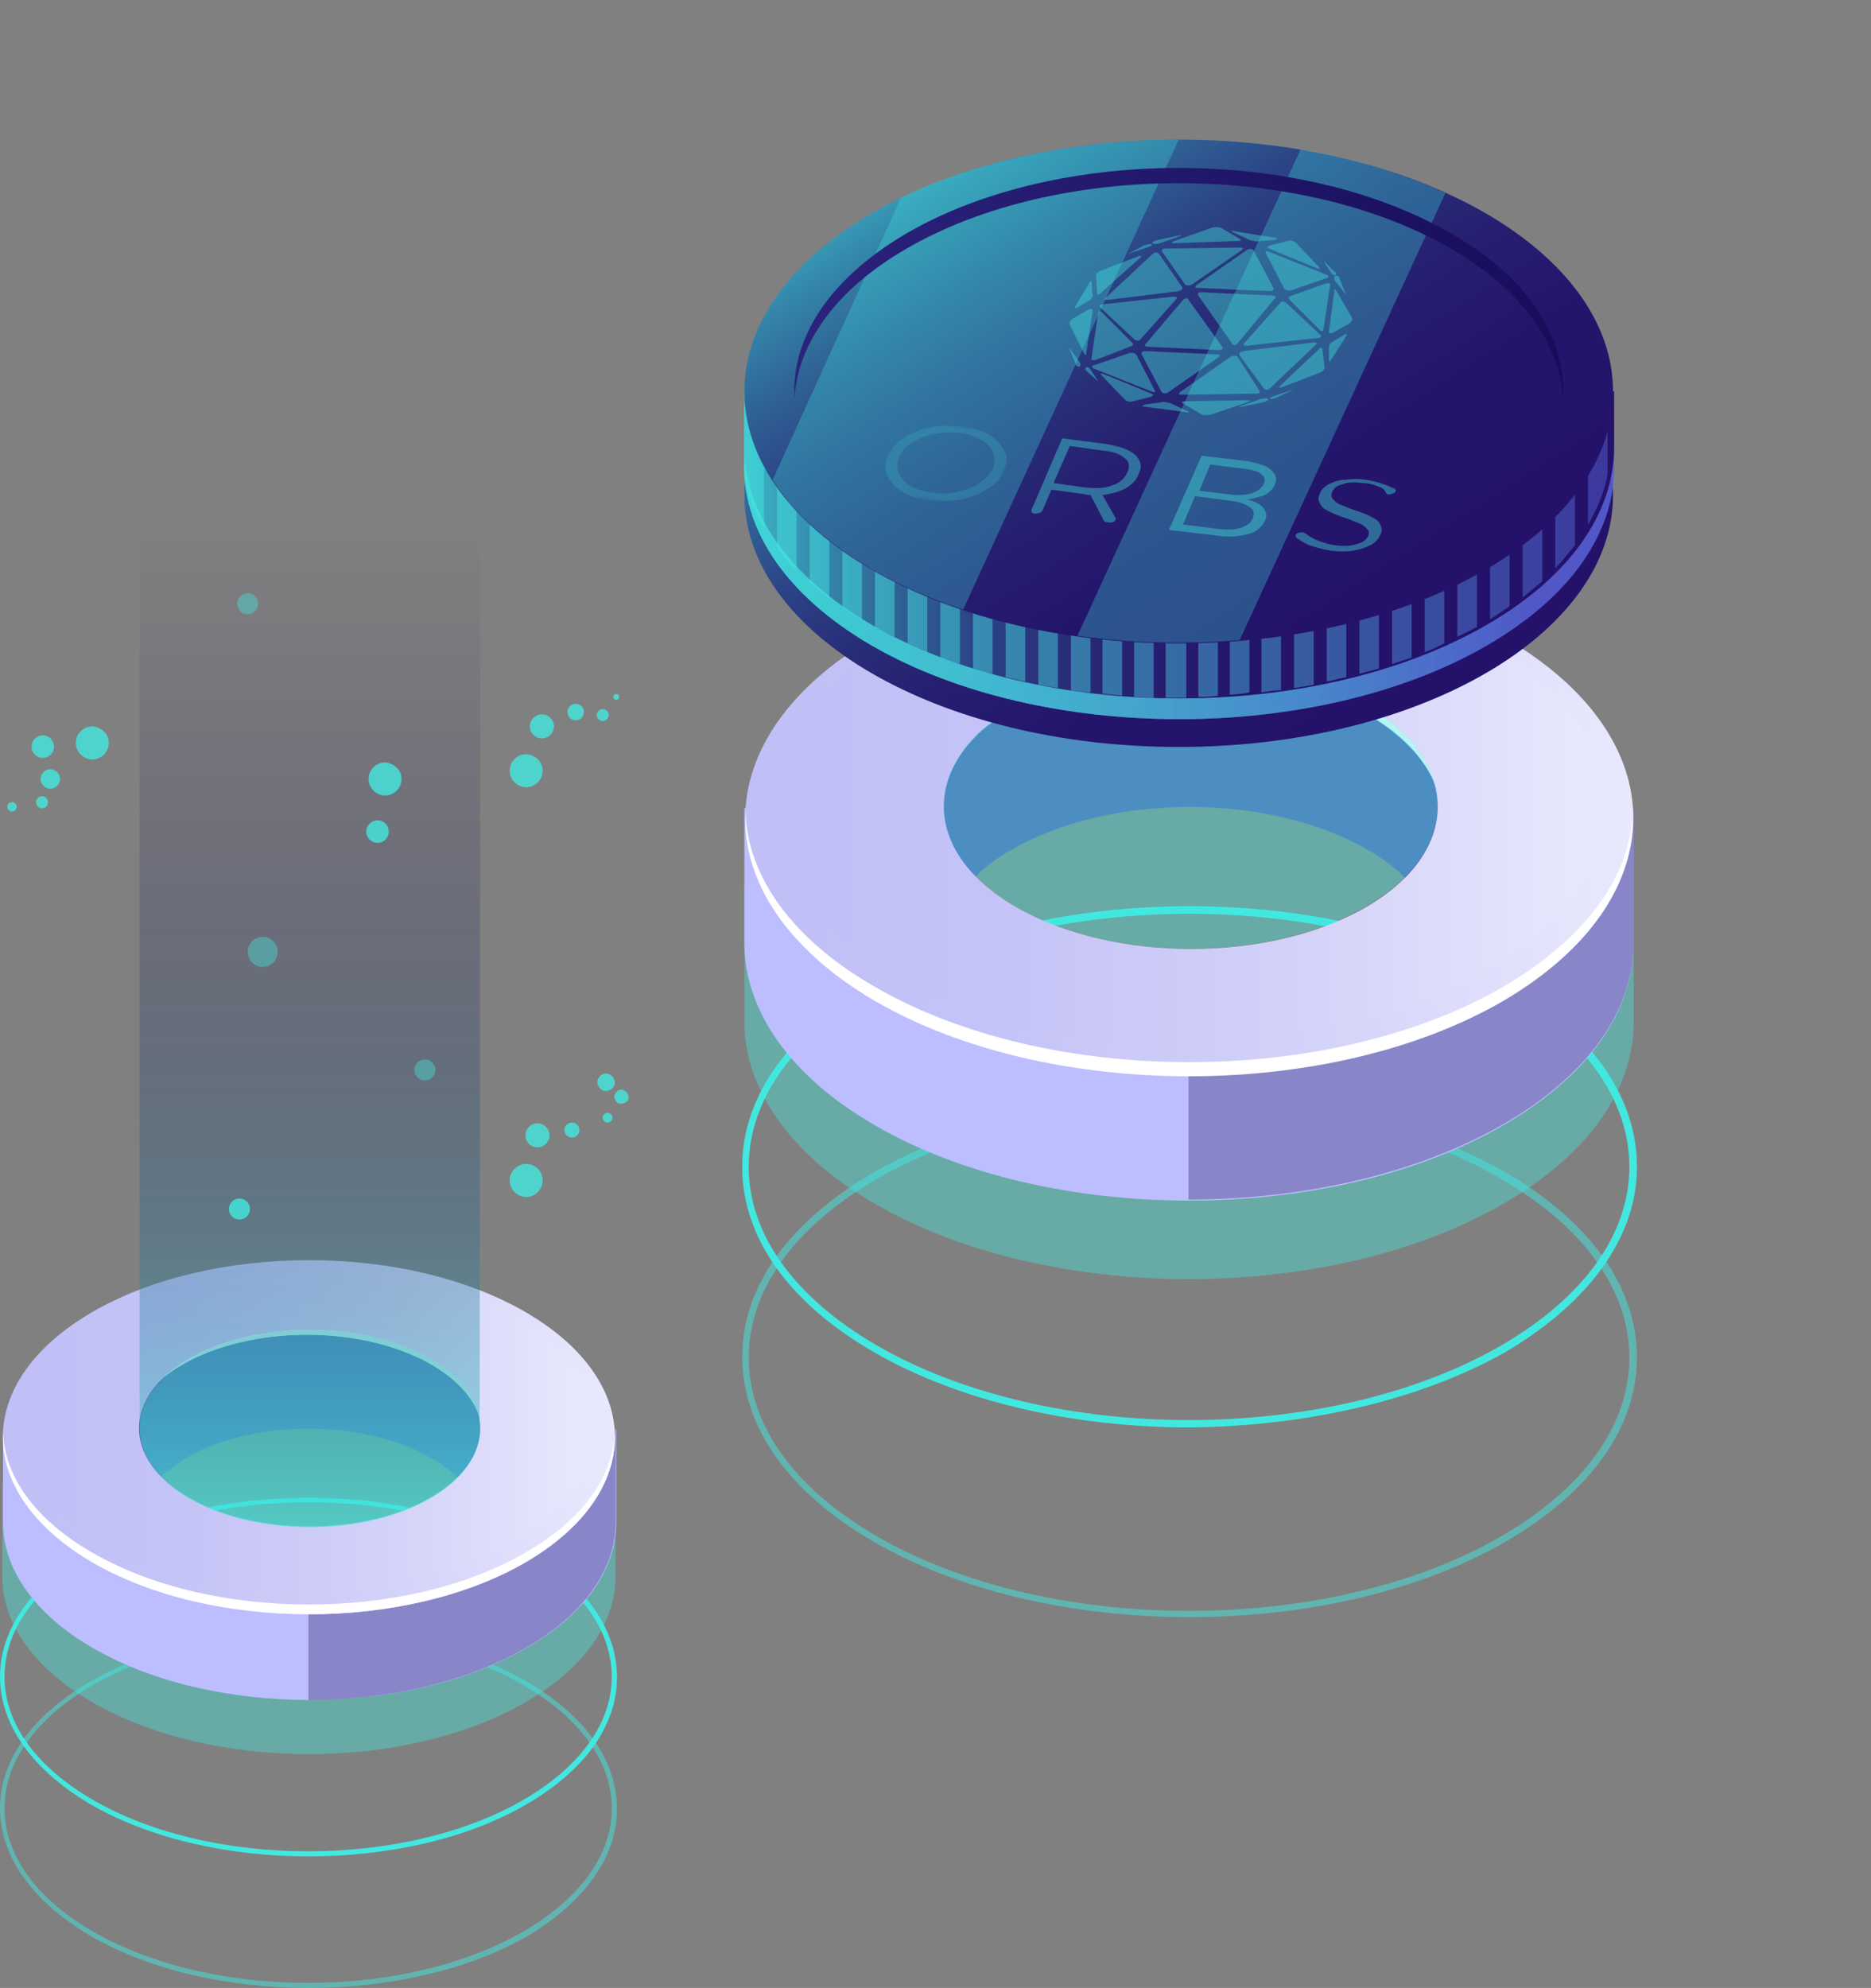 <svg width="545" height="579" viewBox="0 0 545 579" fill="none" xmlns="http://www.w3.org/2000/svg">
<rect x="0" y="0" width="545" height="579" fill="#808080" stroke="none"/>
<g clip-path="url(#clip0)">
<path opacity="0.5" d="M89.86 579C66.903 579 43.946 573.964 26.455 563.89C9.401 553.817 0 540.678 0 526.663C0 512.649 9.401 499.51 26.455 489.656C61.437 469.509 118.283 469.509 153.265 489.656C170.319 499.51 179.72 512.649 179.72 526.882C179.72 540.897 170.319 554.036 153.265 564.109C135.993 573.964 112.817 579 89.86 579ZM89.86 475.86C67.122 475.86 44.383 480.896 27.111 490.75C10.495 500.386 1.312 513.087 1.312 526.663C1.312 540.24 10.495 552.941 27.111 562.577C61.656 582.504 117.846 582.504 152.391 562.577C169.007 552.941 178.19 540.24 178.19 526.663C178.19 513.087 169.007 500.386 152.391 490.75C135.337 480.896 112.599 475.86 89.86 475.86Z" fill="#42E8E0"/>
<path d="M89.86 540.678C66.903 540.678 43.946 535.642 26.455 525.569C9.401 515.495 0 502.356 0 488.342C0 474.327 9.401 461.188 26.455 451.334C61.437 431.187 118.283 431.187 153.265 451.334C170.319 461.188 179.72 474.327 179.72 488.561C179.72 502.575 170.319 515.714 153.265 525.569C135.993 535.642 112.817 540.678 89.86 540.678ZM89.86 437.538C67.122 437.538 44.383 442.574 27.111 452.429C10.495 462.064 1.312 474.765 1.312 488.342C1.312 501.919 10.495 514.619 27.111 524.255C61.656 544.182 117.846 544.182 152.391 524.255C169.007 514.619 178.19 501.919 178.19 488.342C178.19 474.765 169.007 462.064 152.391 452.429C135.337 442.574 112.599 437.538 89.86 437.538Z" fill="#42E8E0"/>
<path opacity="0.4" d="M165.946 432.063C162.447 428.779 158.075 425.494 153.046 422.647C145.175 418.048 136.211 414.545 126.591 412.136C144.956 423.742 144.3 441.918 124.842 453.086C104.727 464.692 72.368 464.692 52.254 453.086C33.451 442.137 32.358 425.056 48.756 413.231C40.885 415.64 33.451 418.705 26.673 422.647C21.645 425.494 17.272 428.779 13.774 432.063H0.655V459.217C0.655 472.356 9.401 485.714 26.892 495.787C61.655 515.933 118.283 515.933 153.046 495.787C170.537 485.714 179.283 472.575 179.283 459.217V432.063H165.946Z" fill="#42E8E0"/>
<path d="M54.221 424.618C73.899 413.231 105.82 413.231 125.497 424.618C128.777 426.37 131.4 428.56 133.587 430.749C144.737 419.581 142.114 405.128 125.497 395.493C105.82 384.106 73.899 384.106 54.221 395.493C37.823 405.128 34.981 419.581 46.132 430.749C48.537 428.56 51.16 426.589 54.221 424.618Z" fill="#5351AF"/>
<path d="M165.947 416.297C162.448 413.012 158.076 409.727 153.047 406.88C145.176 402.282 136.212 398.778 126.592 396.369C144.957 407.975 144.302 426.151 124.843 437.319C104.728 448.925 72.37 448.925 52.255 437.319C33.452 426.37 32.359 409.289 48.757 397.464C40.886 399.873 33.452 402.939 26.674 406.88C21.864 409.727 17.491 413.012 13.993 416.297H0.875V443.45C0.875 456.589 9.621 469.947 27.112 480.02C61.875 500.167 118.502 500.167 153.266 480.02C170.757 469.947 179.502 456.808 179.502 443.45V416.297H165.947Z" fill="#BCBEFF"/>
<path opacity="0.3" d="M153.046 406.88C145.175 402.282 136.211 398.778 126.591 396.369C144.956 407.975 144.3 426.151 124.841 437.319C115.221 443.012 102.54 445.859 89.859 446.078V495.13C112.598 495.13 135.555 490.093 153.046 480.02C170.537 469.947 179.282 456.808 179.282 443.45V416.297H166.164C162.447 413.012 158.074 409.727 153.046 406.88Z" fill="#0F054C"/>
<path opacity="0.5" d="M153.046 406.88C145.175 402.282 136.211 398.778 126.591 396.369C144.956 407.975 144.3 426.151 124.841 437.319C115.221 443.012 102.54 445.859 89.859 446.078V495.13C112.598 495.13 135.555 490.093 153.046 480.02C170.537 469.947 179.282 456.808 179.282 443.45V416.297H166.164C162.447 413.012 158.074 409.727 153.046 406.88Z" fill="#8886CA"/>
<path d="M153.047 382.135C118.284 361.989 61.656 361.989 26.893 382.135C-7.871 402.282 -7.871 434.91 26.893 455.056C61.656 475.203 118.284 475.203 153.047 455.056C187.81 434.91 187.81 402.282 153.047 382.135ZM125.717 439.509C105.603 451.115 73.244 451.115 53.13 439.509C33.015 427.903 33.015 409.07 53.13 397.464C73.244 385.858 105.603 385.858 125.717 397.464C145.613 409.07 145.613 427.903 125.717 439.509Z" fill="url(#paint0_linear)"/>
<path d="M153.047 452.21C118.284 472.356 61.657 472.356 26.893 452.21C10.058 442.574 1.312 429.874 0.875 417.173C0.219 430.749 8.965 444.545 26.893 455.056C61.657 475.203 118.284 475.203 153.047 455.056C170.976 444.545 179.721 430.749 179.065 417.173C178.628 429.874 169.882 442.574 153.047 452.21Z" fill="white"/>
<path d="M125.717 394.836C105.602 383.23 73.244 383.23 53.129 394.836C42.416 400.968 37.387 409.07 38.043 417.172C38.699 409.946 43.509 402.939 53.129 397.464C73.244 385.858 105.602 385.858 125.717 397.464C135.118 402.939 140.147 409.946 140.803 417.172C141.24 409.07 136.212 400.968 125.717 394.836Z" fill="white"/>
<path d="M148.891 381.916C116.533 363.084 63.841 363.084 31.483 381.916C-0.876 400.749 -0.876 431.187 31.483 449.801C63.841 468.633 116.533 468.633 148.891 449.801C181.468 431.187 181.468 400.749 148.891 381.916ZM125.278 436.224C105.82 447.392 74.554 447.392 55.096 436.224C35.637 425.056 35.637 406.88 55.096 395.712C74.554 384.544 105.82 384.544 125.278 395.712C144.737 406.88 144.737 425.056 125.278 436.224Z" fill="url(#paint1_linear)"/>
<path opacity="0.4" d="M90.297 444.764C117.707 444.764 139.928 431.921 139.928 416.078C139.928 400.235 117.707 387.391 90.297 387.391C62.886 387.391 40.666 400.235 40.666 416.078C40.666 431.921 62.886 444.764 90.297 444.764Z" fill="#42E8E0"/>
<path opacity="0.5" d="M139.709 415.421L139.928 156.365H40.666V415.859C40.666 423.304 45.476 430.749 55.096 436.443C74.555 447.611 105.82 447.611 125.279 436.443C135.336 430.53 140.146 422.866 139.709 415.421Z" fill="url(#paint2_linear)"/>
<path opacity="0.4" d="M123.749 314.689C125.44 314.689 126.81 313.317 126.81 311.623C126.81 309.93 125.44 308.558 123.749 308.558C122.059 308.558 120.688 309.93 120.688 311.623C120.688 313.317 122.059 314.689 123.749 314.689Z" fill="#42E8E0"/>
<path opacity="0.4" d="M72.15 178.92C73.84 178.92 75.211 177.548 75.211 175.855C75.211 174.162 73.84 172.789 72.15 172.789C70.459 172.789 69.089 174.162 69.089 175.855C69.089 177.548 70.459 178.92 72.15 178.92Z" fill="#42E8E0"/>
<path opacity="0.4" d="M80.896 277.243C80.896 279.652 78.928 281.623 76.523 281.623C74.118 281.623 72.15 279.652 72.15 277.243C72.15 274.834 74.118 272.864 76.523 272.864C78.928 272.864 80.896 274.834 80.896 277.243Z" fill="#42E8E0"/>
<path opacity="0.8" d="M69.746 355.201C71.436 355.201 72.806 353.828 72.806 352.135C72.806 350.442 71.436 349.069 69.746 349.069C68.055 349.069 66.685 350.442 66.685 352.135C66.685 353.828 68.055 355.201 69.746 355.201Z" fill="#42E8E0"/>
<path opacity="0.8" d="M116.971 226.877C116.971 229.505 114.784 231.695 112.161 231.695C109.537 231.695 107.351 229.505 107.351 226.877C107.351 224.25 109.537 222.06 112.161 222.06C114.784 222.279 116.971 224.25 116.971 226.877Z" fill="#42E8E0"/>
<path opacity="0.8" d="M109.975 245.491C111.786 245.491 113.254 244.02 113.254 242.206C113.254 240.392 111.786 238.921 109.975 238.921C108.164 238.921 106.695 240.392 106.695 242.206C106.695 244.02 108.164 245.491 109.975 245.491Z" fill="#42E8E0"/>
<path opacity="0.8" d="M158.076 343.814C158.076 346.441 155.89 348.631 153.266 348.631C150.642 348.631 148.456 346.441 148.456 343.814C148.456 341.186 150.642 338.996 153.266 338.996C155.89 338.996 158.076 341.186 158.076 343.814Z" fill="#42E8E0"/>
<path opacity="0.8" d="M156.545 334.179C158.477 334.179 160.043 332.61 160.043 330.675C160.043 328.74 158.477 327.171 156.545 327.171C154.613 327.171 153.047 328.74 153.047 330.675C153.047 332.61 154.613 334.179 156.545 334.179Z" fill="#42E8E0"/>
<path opacity="0.8" d="M166.602 331.332C167.81 331.332 168.789 330.351 168.789 329.142C168.789 327.933 167.81 326.952 166.602 326.952C165.395 326.952 164.416 327.933 164.416 329.142C164.416 330.351 165.395 331.332 166.602 331.332Z" fill="#42E8E0"/>
<path opacity="0.8" d="M177.753 324.324C178.409 324.762 178.627 325.638 178.19 326.295C177.753 326.952 176.878 327.171 176.222 326.733C175.566 326.295 175.348 325.419 175.785 324.762C176.222 324.105 177.097 323.886 177.753 324.324Z" fill="#42E8E0"/>
<path opacity="0.8" d="M182.125 317.755C182.999 318.412 183.437 319.726 182.781 320.602C182.125 321.478 180.813 321.697 179.939 321.259C179.064 320.602 178.627 319.288 179.283 318.412C179.939 317.317 181.032 317.098 182.125 317.755Z" fill="#42E8E0"/>
<path opacity="0.8" d="M177.971 313.156C179.064 314.032 179.502 315.565 178.627 316.66C177.753 317.755 176.222 318.193 175.129 317.317C174.036 316.441 173.599 314.908 174.473 313.813C175.348 312.499 176.878 312.28 177.971 313.156Z" fill="#42E8E0"/>
<path opacity="0.8" d="M31.702 216.366C31.702 218.994 29.516 221.184 26.892 221.184C24.268 221.184 22.082 218.994 22.082 216.366C22.082 213.739 24.268 211.549 26.892 211.549C29.516 211.768 31.702 213.739 31.702 216.366Z" fill="#42E8E0"/>
<path opacity="0.8" d="M12.462 220.746C14.273 220.746 15.742 219.275 15.742 217.461C15.742 215.647 14.273 214.177 12.462 214.177C10.651 214.177 9.183 215.647 9.183 217.461C9.183 219.275 10.651 220.746 12.462 220.746Z" fill="#42E8E0"/>
<path opacity="0.8" d="M17.491 226.878C17.491 228.41 16.179 229.724 14.649 229.724C13.118 229.724 11.807 228.41 11.807 226.878C11.807 225.345 13.118 224.031 14.649 224.031C16.179 224.031 17.491 225.345 17.491 226.878Z" fill="#42E8E0"/>
<path opacity="0.8" d="M12.243 235.418C13.209 235.418 13.992 234.633 13.992 233.666C13.992 232.698 13.209 231.914 12.243 231.914C11.277 231.914 10.494 232.698 10.494 233.666C10.494 234.633 11.277 235.418 12.243 235.418Z" fill="#42E8E0"/>
<path opacity="0.8" d="M3.935 233.666C4.591 233.885 5.028 234.761 4.809 235.418C4.591 236.075 3.716 236.513 3.06 236.294C2.404 236.075 1.967 235.199 2.186 234.542C2.404 233.885 3.06 233.447 3.935 233.666Z" fill="#42E8E0"/>
<path opacity="0.8" d="M158.076 224.469C158.076 227.097 155.89 229.286 153.266 229.286C150.642 229.286 148.456 227.097 148.456 224.469C148.456 221.841 150.642 219.651 153.266 219.651C155.89 219.87 158.076 221.841 158.076 224.469Z" fill="#42E8E0"/>
<path opacity="0.8" d="M157.857 215.052C159.789 215.052 161.355 213.484 161.355 211.549C161.355 209.614 159.789 208.045 157.857 208.045C155.925 208.045 154.358 209.614 154.358 211.549C154.358 213.484 155.925 215.052 157.857 215.052Z" fill="#42E8E0"/>
<path opacity="0.8" d="M167.695 209.797C169.023 209.797 170.1 208.718 170.1 207.388C170.1 206.058 169.023 204.979 167.695 204.979C166.367 204.979 165.29 206.058 165.29 207.388C165.29 208.718 166.367 209.797 167.695 209.797Z" fill="#42E8E0"/>
<path opacity="0.8" d="M177.316 208.264C177.316 209.14 176.441 210.016 175.566 210.016C174.692 210.016 173.817 209.14 173.817 208.264C173.817 207.388 174.692 206.512 175.566 206.512C176.441 206.512 177.316 207.169 177.316 208.264Z" fill="#42E8E0"/>
<path opacity="0.8" d="M180.377 203.008C180.377 203.446 179.94 203.884 179.502 203.884C179.065 203.884 178.628 203.446 178.628 203.008C178.628 202.571 179.065 202.133 179.502 202.133C179.94 202.133 180.377 202.352 180.377 203.008Z" fill="#42E8E0"/>
</g>
<path opacity="0.5" d="M346.512 471C313.22 471 279.927 463.695 254.561 449.086C229.829 434.794 216.195 415.738 216.195 395.094C216.195 374.767 229.829 355.711 254.561 341.419C305.293 312.2 387.732 312.2 438.464 341.419C463.195 355.711 476.829 374.767 476.829 395.411C476.829 415.738 463.195 434.794 438.464 449.086C413.098 463.695 379.805 471 346.512 471ZM346.512 321.728C313.537 321.728 280.561 329.033 255.512 343.325C231.415 357.299 218.098 375.72 218.098 395.411C218.098 415.102 231.415 433.523 255.512 447.498C305.61 476.399 387.098 476.399 437.195 447.498C461.293 433.523 474.61 415.102 474.61 395.411C474.61 375.72 461.293 357.299 437.195 343.325C412.147 328.715 379.171 321.728 346.512 321.728Z" fill="#42E8E0"/>
<path d="M346.512 415.738C313.22 415.738 279.927 408.433 254.561 393.823C229.829 379.531 216.195 360.475 216.195 339.831C216.195 319.187 229.829 300.449 254.561 285.839C305.293 256.62 387.732 256.62 438.464 285.839C463.195 300.131 476.829 319.187 476.829 339.831C476.829 360.158 463.195 379.214 438.464 393.823C413.098 408.115 379.805 415.42 346.512 415.738ZM346.512 266.148C313.537 266.148 280.561 273.453 255.512 287.745C231.415 301.719 218.098 320.14 218.098 339.831C218.098 359.522 231.415 377.943 255.512 391.918C305.61 420.819 387.098 420.819 437.195 391.918C461.293 377.943 474.61 359.522 474.61 339.831C474.61 320.14 461.293 301.719 437.195 287.745C412.147 273.453 379.171 266.148 346.512 266.148Z" fill="#42E8E0"/>
<path opacity="0.4" d="M456.536 258.208C451.463 253.444 445.122 248.68 437.829 244.552C426.414 237.882 413.414 232.8 399.463 229.307C426.097 246.14 425.146 272.5 396.927 288.698C367.756 305.531 320.829 305.531 291.658 288.698C264.39 272.818 262.805 248.045 286.585 230.895C275.171 234.388 264.39 238.835 254.561 244.552C247.268 248.68 240.927 253.444 235.853 258.208H216.829V297.591C216.829 316.647 229.512 336.02 254.878 350.63C305.293 379.849 387.414 379.849 437.829 350.63C463.195 336.02 475.878 316.964 475.878 297.591V258.208H456.536Z" fill="#42E8E0"/>
<path d="M294.828 247.41C323.365 230.895 369.658 230.895 398.194 247.41C402.95 249.951 406.755 253.127 409.926 256.303C426.097 240.105 422.292 219.144 398.194 205.169C369.658 188.654 323.365 188.654 294.828 205.169C271.048 219.144 266.926 240.105 283.097 256.303C286.267 253.127 290.072 249.951 294.828 247.41Z" fill="#5351AF"/>
<path d="M456.536 235.341C451.463 230.577 445.122 225.813 437.829 221.684C426.414 215.015 413.414 209.933 399.463 206.44C426.097 223.272 425.146 249.633 396.927 265.831C367.756 282.664 320.829 282.664 291.658 265.831C264.39 249.951 262.805 225.178 286.585 208.028C275.171 211.521 264.39 215.968 254.561 221.684C247.268 225.813 240.927 230.577 235.853 235.341H216.829V274.724C216.829 293.78 229.512 313.153 254.878 327.763C305.293 356.982 387.414 356.982 437.829 327.763C463.195 313.153 475.878 294.097 475.878 274.724V235.341H456.536Z" fill="#BCBEFF"/>
<path opacity="0.3" d="M437.828 221.684C426.414 215.015 413.414 209.933 399.463 206.44C426.097 223.272 425.146 249.633 396.926 265.831C382.975 274.088 364.585 278.217 346.194 278.535V349.359C379.17 349.359 412.463 342.055 437.828 327.445C463.194 312.835 475.877 293.78 475.877 274.406V235.341H456.853C451.463 230.26 445.121 225.813 437.828 221.684Z" fill="#0F054C"/>
<path opacity="0.5" d="M437.828 221.684C426.414 215.015 413.414 209.933 399.463 206.44C426.097 223.272 425.146 249.633 396.926 265.831C382.975 274.088 364.585 278.217 346.194 278.535V349.359C379.17 349.359 412.463 342.055 437.828 327.445C463.194 312.835 475.877 293.78 475.877 274.406V235.341H456.853C451.463 230.26 445.121 225.813 437.828 221.684Z" fill="#8886CA"/>
<path d="M437.83 185.478C387.415 156.259 305.293 156.259 254.878 185.478C204.464 214.697 204.464 262.02 254.878 291.239C305.293 320.458 387.415 320.458 437.83 291.239C488.244 262.02 488.561 214.697 437.83 185.478ZM398.195 269.007C369.025 285.84 322.098 285.84 292.927 269.007C263.756 252.174 263.756 224.86 292.927 208.028C322.098 191.195 369.025 191.195 398.195 208.028C427.366 224.86 427.366 252.174 398.195 269.007Z" fill="url(#paint3_linear)"/>
<path d="M437.828 287.427C387.414 316.647 305.292 316.647 254.877 287.427C230.463 273.453 217.78 255.032 217.145 236.612C216.194 256.303 228.877 276.312 254.877 291.556C305.292 320.775 387.414 320.775 437.828 291.556C463.828 276.312 476.511 256.303 475.56 236.612C474.926 255.032 462.243 273.136 437.828 287.427Z" fill="white"/>
<path d="M398.194 203.899C369.023 187.066 322.096 187.066 292.925 203.899C277.389 212.792 270.096 224.543 271.047 236.294C271.998 225.813 278.974 215.65 292.925 207.71C322.096 190.877 369.023 190.877 398.194 207.71C411.828 215.65 419.12 225.813 420.072 236.294C420.706 224.86 413.73 212.792 398.194 203.899Z" fill="white"/>
<path d="M432.122 185.478C385.195 158.164 308.78 158.164 261.853 185.478C214.926 212.792 214.926 256.938 261.853 283.934C308.78 311.247 385.195 311.247 432.122 283.934C479.048 256.938 479.048 212.792 432.122 185.478ZM397.878 264.243C369.658 280.44 324.317 280.44 296.097 264.243C267.878 248.045 267.878 221.684 296.097 205.487C324.317 189.289 369.658 189.289 397.878 205.487C425.78 221.684 425.78 248.045 397.878 264.243Z" fill="url(#paint4_linear)"/>
<path opacity="0.4" d="M346.829 276.312C386.58 276.312 418.805 257.684 418.805 234.706C418.805 211.728 386.58 193.101 346.829 193.101C307.078 193.101 274.854 211.728 274.854 234.706C274.854 257.684 307.078 276.312 346.829 276.312Z" fill="#42E8E0"/>
<path d="M343.34 217.556C413.211 217.556 469.853 184.709 469.853 144.19C469.853 103.672 413.211 70.825 343.34 70.825C273.47 70.825 216.828 103.672 216.828 144.19C216.828 184.709 273.47 217.556 343.34 217.556Z" fill="url(#paint5_linear)"/>
<path opacity="0.48" d="M470.171 120.053H467C461.927 107.031 450.512 94.645 433.073 84.481C383.61 55.898 303.39 55.898 253.927 84.481C237.439 94.009 226.341 105.761 220.951 117.829H216.829V134.027C215.878 153.4 228.244 173.092 253.927 188.019C303.39 216.603 383.61 216.603 433.073 188.019C457.805 173.727 470.171 154.988 470.171 136.25V120.053Z" fill="url(#paint6_linear)"/>
<path opacity="0.48" d="M470.171 120.053H467C461.927 107.031 450.512 94.645 433.073 84.481C383.61 55.898 303.39 55.898 253.927 84.481C237.439 94.009 226.341 105.761 220.951 117.829H216.829V134.027C215.878 153.4 228.244 173.092 253.927 188.019C303.39 216.603 383.61 216.603 433.073 188.019C457.805 173.727 470.171 154.988 470.171 136.25V120.053Z" fill="url(#paint7_linear)"/>
<path opacity="0.48" d="M470.171 120.053H467C461.927 107.031 450.512 94.645 433.073 84.481C383.61 55.898 303.39 55.898 253.927 84.481C237.439 94.009 226.341 105.761 220.951 117.829H216.829V134.027C215.878 153.4 228.244 173.092 253.927 188.019C303.39 216.603 383.61 216.603 433.073 188.019C457.805 173.727 470.171 154.988 470.171 136.25V120.053Z" fill="url(#paint8_linear)"/>
<path d="M470.171 114.018H467C461.927 100.997 450.512 88.61 433.073 78.447C383.61 49.863 303.39 49.863 253.927 78.447C237.439 87.975 226.341 99.726 220.951 111.795H216.829V127.993C215.878 147.366 228.244 167.057 253.927 181.984C303.39 210.568 383.61 210.568 433.073 181.984C457.805 167.692 470.171 148.954 470.171 130.216V114.018Z" fill="url(#paint9_linear)"/>
<path opacity="0.48" d="M466.999 114.018C466.682 113.701 466.682 113.065 466.365 112.748V101.949H459.706V101.314C458.121 99.091 456.218 96.868 453.999 94.645V101.949H450.194V90.833C448.292 89.245 446.389 87.657 444.487 86.069V101.949H440.682V83.529C438.779 82.258 436.877 80.988 434.974 79.717V101.949H431.17V77.494C429.267 76.541 427.365 75.589 425.462 74.636V101.949H421.657V72.73C419.755 71.777 417.853 71.142 415.95 70.189V101.949H412.145V76.224H406.438V101.949H402.633V83.211H396.926V101.949H393.121V90.516H387.413V101.949H383.609V97.503H377.901V101.949H308.145V97.503H302.438V101.949H298.633V90.516H292.926V101.949H289.121V83.211H283.413V101.949H279.609V76.224H273.901V101.949H270.096V70.189C268.194 70.825 266.292 71.777 264.389 72.73V101.949H260.584V74.318C258.682 75.271 256.779 76.224 254.877 77.177V101.632H251.072V79.4C249.17 80.67 247.267 81.941 245.365 83.211V101.949H241.56V86.069C239.657 87.657 237.755 89.245 235.853 90.833V101.949H232.048V94.645C229.828 96.868 228.243 99.091 226.34 101.314V102.267H219.682V112.113H216.828V139.426C217.779 144.19 219.682 149.272 222.535 153.718V136.568H226.34V159.435C227.926 161.658 229.828 163.881 232.048 166.104V136.568H235.853V169.598C237.755 171.186 239.657 172.774 241.56 174.362V136.25H245.365V176.903C247.267 178.173 249.17 179.444 251.072 180.714V136.25H254.877V182.62C256.779 183.572 258.682 184.525 260.584 185.478V136.25H264.389V187.384C266.292 188.336 268.194 188.972 270.096 189.924V136.25H273.901V191.512C275.804 192.148 277.706 192.783 279.609 193.418V136.25H283.413V194.688C285.316 195.324 287.218 195.959 289.121 196.276V136.25H292.926V197.229C294.828 197.547 296.731 198.182 298.633 198.5V136.25H302.438V199.452C304.34 199.77 306.243 200.088 308.145 200.405V136.25H311.95V201.04C313.853 201.358 315.755 201.676 317.657 201.676V136.25H321.145V201.993C323.048 202.311 324.95 202.311 326.853 202.628V136.25H330.34V202.946C332.243 202.946 334.145 203.264 336.048 203.264V136.568H339.535V203.264C341.438 203.264 343.34 203.264 345.56 203.264V136.25H349.048V202.946C350.95 202.946 352.853 202.946 354.755 202.628V135.933H358.243V202.311C360.145 202.311 362.048 201.993 363.95 201.676V136.25H367.438V201.676C369.34 201.358 371.243 201.04 373.145 201.04V136.25H376.95V200.405C378.853 200.088 380.755 199.77 382.657 199.452V136.25H386.462V198.5C388.365 198.182 390.267 197.547 392.17 197.229V136.25H395.974V196.276C397.877 195.641 399.779 195.324 401.682 194.688V136.25H405.487V193.418C407.389 192.783 409.292 192.148 411.194 191.512V136.25H414.999V189.924C416.901 189.289 418.804 188.336 420.706 187.384V136.25H424.511V185.478C426.413 184.525 428.316 183.572 430.218 182.62V136.25H434.023V180.396C435.926 179.126 437.828 177.856 439.731 176.585V136.25H443.535V174.044C445.438 172.456 447.34 170.868 449.243 169.28V136.25H453.048V165.469C455.267 163.246 456.853 161.023 458.755 158.8V135.933H462.56V152.765C465.413 148.001 467.316 143.237 468.267 138.156V113.383L466.999 114.018Z" fill="url(#paint10_linear)"/>
<path d="M343.34 187.384C413.211 187.384 469.853 154.537 469.853 114.018C469.853 73.5 413.211 40.653 343.34 40.653C273.47 40.653 216.828 73.5 216.828 114.018C216.828 154.537 273.47 187.384 343.34 187.384Z" fill="url(#paint11_linear)"/>
<g opacity="0.8">
<g opacity="0.8">
<g opacity="0.8">
<path opacity="0.8" d="M332.245 98.773C331.928 99.409 330.976 99.409 330.342 98.773L320.513 89.563C319.879 88.928 320.513 88.61 321.464 88.61L341.757 86.387C342.708 86.387 343.025 86.704 342.708 87.022L332.245 98.773Z" fill="#42E8E0"/>
<path opacity="0.8" d="M319.243 104.808C318.292 105.125 317.658 104.808 317.975 104.173L319.877 91.151C319.877 90.516 320.512 90.516 320.829 90.833L329.707 99.726C330.341 100.361 330.024 100.679 329.073 100.997L319.243 104.808Z" fill="#42E8E0"/>
<path opacity="0.8" d="M344.292 83.528C344.609 84.164 344.292 84.481 343.34 84.799L322.731 87.34C321.779 87.34 321.462 87.022 322.097 86.704L335.731 74C336.365 73.365 336.999 73.365 337.633 74L344.292 83.528Z" fill="#42E8E0"/>
<path opacity="0.8" d="M316.39 102.902C316.39 103.537 316.073 103.537 315.756 102.902L311.634 94.644C311.316 94.009 311.634 93.374 312.585 92.739L317.024 90.198C317.658 89.88 318.292 89.88 318.292 90.516L316.39 102.902Z" fill="#42E8E0"/>
<path opacity="0.8" d="M320.511 85.434C319.877 86.069 319.56 85.752 319.56 85.434L319.243 80.353C319.243 79.717 319.877 79.082 320.829 78.764L331.609 74.636C332.56 74.318 332.56 74.636 332.243 74.953L320.511 85.434Z" fill="#42E8E0"/>
<path opacity="0.8" d="M318.293 86.069C318.293 86.705 317.659 87.34 317.025 87.657L313.854 89.563C313.22 89.881 312.903 89.881 313.22 89.245L317.342 82.258C317.659 81.623 317.976 81.623 317.976 82.258L318.293 86.069Z" fill="#42E8E0"/>
<path opacity="0.8" d="M335.414 71.142C335.731 71.46 335.097 71.777 334.146 72.095L329.39 73.683C328.439 74.001 328.439 74.001 329.073 73.683L333.195 71.46C334.463 71.142 335.414 70.825 335.414 71.142Z" fill="#42E8E0"/>
<path opacity="0.8" d="M340.172 114.336C339.538 114.653 338.586 114.653 338.269 114.018L332.562 103.22C332.245 102.585 332.879 102.267 333.83 102.267L354.44 103.22C355.391 103.22 355.708 103.537 354.757 104.172L340.172 114.336Z" fill="#42E8E0"/>
<path opacity="0.8" d="M336.366 113.7C336.683 114.336 336.366 114.336 335.414 114.018L318.609 107.348C317.975 107.031 317.975 106.396 318.609 106.396L328.756 102.902C329.707 102.584 330.658 102.902 330.975 103.22L336.366 113.7Z" fill="#42E8E0"/>
<path opacity="0.8" d="M356.024 100.997C356.341 101.632 356.024 101.949 355.073 101.949L334.463 100.997C333.512 100.997 333.195 100.361 333.829 100.044L344.609 87.34C345.244 86.704 345.878 86.704 346.195 87.34L356.024 100.997Z" fill="#42E8E0"/>
<path opacity="0.8" d="M366.804 113.7C367.121 114.336 366.804 114.653 365.853 114.653L344.292 114.971C343.341 114.971 343.024 114.653 343.975 114.018L358.56 103.855C359.194 103.537 360.145 103.537 360.463 103.855L366.804 113.7Z" fill="#42E8E0"/>
<path opacity="0.8" d="M330.024 116.876C329.073 117.194 328.122 116.876 327.488 116.241L320.829 109.254C320.512 108.619 320.512 108.619 321.463 108.936L335.415 114.653C336.049 114.971 336.049 115.288 335.098 115.606L330.024 116.876Z" fill="#42E8E0"/>
<path opacity="0.8" d="M352.854 120.688C351.903 121.005 350.635 121.005 350.001 120.688L344.61 117.512C343.976 117.194 344.293 116.876 344.927 116.876L363.318 116.559C364.269 116.559 364.269 116.876 363.318 117.194L352.854 120.688Z" fill="#42E8E0"/>
<path opacity="0.8" d="M333.512 118.464C332.561 118.464 332.561 118.147 333.512 117.829L337.951 117.194C338.902 116.876 340.171 117.194 341.122 117.512L345.878 119.735C346.512 120.052 346.512 120.37 345.561 120.052L333.512 118.464Z" fill="#42E8E0"/>
<path opacity="0.8" d="M369.342 116.241C369.659 116.559 369.025 116.876 367.756 117.194L361.732 118.464C360.781 118.782 360.781 118.464 361.732 118.147L367.122 116.241C368.39 115.924 369.342 115.924 369.342 116.241Z" fill="#42E8E0"/>
<path opacity="0.8" d="M363.316 100.679C362.365 100.679 362.048 100.361 362.365 100.044L372.828 88.292C373.145 87.657 374.097 87.657 374.731 88.292L384.56 97.503C385.194 98.138 384.56 98.456 383.609 98.456L363.316 100.679Z" fill="#42E8E0"/>
<path opacity="0.8" d="M385.512 95.915C385.512 96.55 384.878 96.55 384.561 96.232L375.682 87.34C375.048 86.704 375.365 86.387 376.317 86.069L386.146 82.576C387.097 82.258 387.731 82.576 387.414 83.211L385.512 95.915Z" fill="#42E8E0"/>
<path opacity="0.8" d="M369.975 113.065C369.341 113.7 368.707 113.7 368.073 113.065L361.097 103.537C360.78 102.902 361.097 102.584 362.049 102.267L382.658 99.726C383.61 99.726 383.927 100.044 383.293 100.361L369.975 113.065Z" fill="#42E8E0"/>
<path opacity="0.8" d="M393.756 92.421C394.073 93.056 393.756 93.692 392.805 94.327L388.366 96.868C387.732 97.185 387.098 97.185 387.098 96.55L388.683 84.799C388.683 84.164 389 84.164 389.317 84.799L393.756 92.421Z" fill="#42E8E0"/>
<path opacity="0.8" d="M385.829 107.031C385.829 107.666 385.195 108.301 384.244 108.619L373.463 112.748C372.512 113.065 372.512 112.748 372.829 112.43L384.244 101.632C384.878 100.997 385.195 101.314 385.195 101.632L385.829 107.031Z" fill="#42E8E0"/>
<path opacity="0.8" d="M387.732 104.808C387.415 105.443 387.098 105.443 387.098 104.808V100.997C387.098 100.361 387.732 99.726 388.366 99.409L391.537 97.503C392.171 97.185 392.488 97.185 392.171 97.82L387.732 104.808Z" fill="#42E8E0"/>
<path opacity="0.8" d="M371.561 115.924C370.927 116.241 369.976 116.241 369.976 116.241C369.659 115.924 370.293 115.606 371.244 115.289L376 113.701C376.952 113.383 376.952 113.383 376.317 113.701L371.561 115.924Z" fill="#42E8E0"/>
<path opacity="0.8" d="M370.927 83.846C371.244 84.481 370.61 84.799 369.658 84.799L349.049 83.846C348.097 83.846 347.78 83.528 348.732 82.893L363.317 72.73C363.951 72.412 364.902 72.412 365.219 73.048L370.927 83.846Z" fill="#42E8E0"/>
<path opacity="0.8" d="M376.317 84.481C375.365 84.799 374.414 84.481 374.097 84.164L368.707 73.683C368.39 73.048 368.707 73.048 369.658 73.365L386.463 80.035C387.097 80.353 387.097 80.988 386.463 80.988L376.317 84.481Z" fill="#42E8E0"/>
<path opacity="0.8" d="M360.464 100.044C359.83 100.679 359.196 100.679 358.879 100.044L349.05 86.069C348.732 85.434 349.05 85.117 350.001 85.117L370.611 86.069C371.562 86.069 371.879 86.704 371.245 87.022L360.464 100.044Z" fill="#42E8E0"/>
<path opacity="0.8" d="M347.146 82.893C346.512 83.211 345.56 83.211 345.243 82.893L338.585 73.365C338.268 72.73 338.585 72.413 339.536 72.413L361.097 72.095C362.048 72.095 362.365 72.413 361.414 73.048L347.146 82.893Z" fill="#42E8E0"/>
<path opacity="0.8" d="M369.659 72.412C369.025 72.095 369.025 71.777 369.976 71.46L375.049 70.189C376 69.872 376.951 70.189 377.586 70.825L384.244 77.812C384.561 78.447 384.561 78.447 383.61 78.129L369.659 72.412Z" fill="#42E8E0"/>
<path opacity="0.8" d="M342.074 70.825C341.123 70.825 341.123 70.507 342.074 70.189L352.854 66.378C353.805 66.061 355.074 66.061 355.708 66.378L361.098 69.554C361.732 69.872 361.415 70.189 360.781 70.189L342.074 70.825Z" fill="#42E8E0"/>
<path opacity="0.8" d="M367.122 70.189C366.171 70.507 364.902 70.189 363.951 69.872L359.195 67.649C358.561 67.331 358.561 67.013 359.512 67.331L371.244 69.237C372.195 69.237 372.195 69.554 371.244 69.872L367.122 70.189Z" fill="#42E8E0"/>
<path opacity="0.8" d="M337.951 70.824C336.999 71.142 336.048 71.142 335.731 70.824C335.414 70.507 336.048 70.189 337.317 69.872L343.341 68.601C344.292 68.284 344.292 68.601 343.341 68.919L337.951 70.824Z" fill="#42E8E0"/>
<path opacity="0.8" d="M316.39 107.031C316.707 106.713 317.341 107.031 317.658 107.666L319.561 110.525C319.878 111.16 319.878 111.16 319.244 110.525L316.39 107.984C316.073 107.666 316.073 107.349 316.39 107.031Z" fill="#42E8E0"/>
<path opacity="0.8" d="M388.999 80.353C389.633 80.035 390.267 80.67 390.267 81.305L391.853 85.117C392.17 85.752 391.853 85.752 391.536 85.117L388.999 81.941C388.365 80.988 388.682 80.353 388.999 80.353Z" fill="#42E8E0"/>
<path opacity="0.8" d="M388.683 79.082C389.317 79.4 389.317 80.035 389 80.035C388.683 80.353 388.049 80.035 387.732 79.4L385.829 76.541C385.512 75.906 385.512 75.906 386.146 76.541L388.683 79.082Z" fill="#42E8E0"/>
<path opacity="0.8" d="M314.487 105.443C314.804 106.078 314.804 106.713 314.487 106.713C313.853 107.031 313.219 106.396 313.219 105.76L311.633 101.949C311.316 101.314 311.633 101.314 311.95 101.949L314.487 105.443Z" fill="#42E8E0"/>
<g opacity="0.8">
<mask id="mask0" mask-type="alpha" maskUnits="userSpaceOnUse" x="253" y="122" width="45" height="26">
<g opacity="0.8">
<g opacity="0.8">
<path opacity="0.8" d="M263.439 122.259L297.049 126.388L287.854 147.667L253.927 143.538L263.439 122.259Z" fill="white"/>
</g>
</g>
</mask>
<g mask="url(#mask0)">
<path opacity="0.8" d="M272 126.388C269.464 127.023 267.561 127.658 265.659 128.928C263.756 130.199 262.488 131.469 261.854 133.057C261.22 134.645 261.22 136.233 261.854 137.821C262.488 139.409 263.756 140.68 265.342 141.632C267.244 142.585 269.147 143.22 271.683 143.538C274.22 143.856 276.439 143.856 278.976 143.22C281.513 142.585 283.415 141.95 285.317 140.68C287.22 139.409 288.488 138.139 289.122 136.551C290.074 134.645 289.756 132.74 288.805 130.834C288.171 129.881 287.537 129.246 286.586 128.611C284.683 127.34 282.464 126.388 279.61 126.07C277.074 125.752 274.537 126.07 272 126.388ZM288.171 126.705C290.391 127.976 291.659 129.564 292.61 131.469C293.561 133.375 293.244 135.28 292.61 137.186C291.659 139.092 290.074 140.997 287.854 142.268C285.635 143.856 283.098 144.808 279.927 145.444C277.074 146.079 273.903 146.079 270.732 145.761C267.561 145.444 265.025 144.491 262.805 143.22C260.586 141.95 259.317 140.362 258.366 138.456C257.732 136.551 257.732 134.645 258.366 132.74C259.317 130.834 260.903 129.246 263.122 127.658C265.342 126.07 267.878 125.117 271.049 124.482C273.903 123.847 277.074 123.847 280.244 124.164C283.415 124.482 285.952 125.435 288.171 126.705Z" fill="#42E8E0"/>
</g>
</g>
<path opacity="0.8" d="M316.072 141.967C319.243 142.284 321.78 142.284 323.999 141.332C326.219 140.696 327.487 139.426 328.438 137.52C329.072 135.932 329.072 134.344 327.487 133.392C326.219 132.121 323.999 131.486 320.829 131.168L311.633 129.898L306.877 140.696L316.072 141.967ZM321.463 151.495L317.658 144.19C316.707 144.19 315.755 143.872 315.438 143.872L306.243 142.602L303.707 148.636C303.39 149.272 302.438 149.589 301.804 149.589H301.487C300.536 149.589 300.219 148.954 300.536 148.319L309.414 127.675L321.78 129.263C325.902 129.898 328.755 130.851 330.658 132.439C332.243 134.027 332.877 135.932 331.609 138.156C330.975 140.061 329.39 141.332 327.804 142.284C325.902 143.237 323.682 143.872 321.146 144.19L324.951 150.86C325.268 151.495 324.316 152.448 323.048 152.13C321.78 152.13 321.463 151.812 321.463 151.495Z" fill="#42E8E0"/>
<path opacity="0.8" d="M361.414 153.718C363.317 153.083 364.585 152.13 364.902 150.86C365.536 149.589 365.219 148.319 363.951 147.684C362.682 146.731 360.78 146.096 357.926 145.778L348.097 144.508L344.609 152.765L354.756 154.036C357.292 154.353 359.829 154.353 361.414 153.718ZM364.902 143.555C366.487 142.92 367.439 142.284 368.073 141.014C368.707 139.744 368.39 138.791 367.439 138.156C366.487 137.203 364.902 136.885 362.682 136.568L352.536 135.297L349.365 142.92L359.512 144.19C361.414 144.19 363.317 144.19 364.902 143.555ZM370.292 136.885C371.56 138.156 372.195 139.426 371.243 141.332C370.609 142.602 369.658 143.555 368.39 144.19C366.804 144.825 365.219 145.143 363.317 145.46C365.536 146.096 367.121 146.731 368.073 148.001C369.024 149.272 369.024 150.542 368.39 151.812C367.439 153.718 365.853 154.988 363.317 155.624C360.78 156.259 357.609 156.576 354.121 155.941L340.487 154.353L349.999 132.756L363.634 134.344C366.487 134.98 369.024 135.615 370.292 136.885Z" fill="#42E8E0"/>
<path opacity="0.8" d="M401.367 141.649C399.781 141.014 398.513 140.696 396.928 140.696C394.708 140.379 392.806 140.379 391.22 141.014C389.635 141.332 388.684 141.967 388.05 143.237C387.733 144.19 387.733 144.825 388.367 145.46C389.001 146.096 389.635 146.731 390.586 147.048C391.537 147.366 392.806 148.001 394.708 148.636C396.611 149.272 398.513 149.907 399.464 150.542C400.733 151.177 401.684 151.812 402.001 152.765C402.635 153.718 402.635 154.671 402.001 155.941C401.367 157.212 400.415 158.164 399.147 158.8C397.879 159.435 395.976 160.07 394.074 160.388C392.172 160.705 389.952 160.705 387.733 160.388C385.513 160.07 383.294 159.435 381.391 158.8C379.806 158.164 378.537 157.212 377.586 156.576C377.269 156.259 377.269 155.624 377.903 155.306C378.537 154.988 379.806 154.988 380.123 155.306C381.074 155.941 382.025 156.576 383.294 157.212C384.879 157.847 386.781 158.482 388.684 158.8C391.22 159.117 393.44 159.117 395.025 158.482C396.928 158.164 397.879 157.212 398.513 156.259C398.83 155.306 398.83 154.671 398.196 154.036C397.562 153.4 396.928 152.765 395.976 152.448C395.025 152.13 393.757 151.495 391.854 150.86C389.952 150.224 388.367 149.589 387.098 148.954C385.83 148.319 384.879 147.684 384.562 146.731C383.928 145.778 383.928 144.825 384.562 143.555C384.879 142.602 385.83 141.649 387.098 141.014C388.367 140.379 389.952 139.744 391.854 139.744C393.757 139.426 395.659 139.426 397.879 139.744C399.781 140.061 401.367 140.379 402.952 141.014C404.22 141.332 405.172 141.967 406.123 142.284C406.757 142.602 406.757 143.237 406.123 143.555C405.489 143.872 404.537 144.19 403.903 143.872C403.269 142.284 402.318 141.967 401.367 141.649Z" fill="#42E8E0"/>
</g>
</g>
</g>
<path opacity="0.3" d="M378.853 43.511L313.854 185.16C329.39 187.384 345.561 187.701 361.097 186.431L421.024 56.215C408.341 50.498 394.073 46.052 378.853 43.511Z" fill="#42E8E0"/>
<g opacity="0.05">
<path opacity="0.05" d="M343.341 178.809C405.331 178.809 455.584 149.801 455.584 114.018C455.584 78.236 405.331 49.228 343.341 49.228C281.35 49.228 231.097 78.236 231.097 114.018C231.097 149.801 281.35 178.809 343.341 178.809Z" fill="url(#paint12_linear)"/>
<g opacity="0.05">
<path opacity="0.05" d="M143.268 113.701L142 113.065L337.317 0L338.585 0.635L143.268 113.701Z" fill="#42E8E0"/>
<path opacity="0.05" d="M146.756 115.606L145.487 114.971L340.804 1.906L342.073 2.541L146.756 115.606Z" fill="#42E8E0"/>
<path opacity="0.05" d="M149.927 117.512L148.976 116.877L344.293 4.129L345.244 4.764L149.927 117.512Z" fill="#42E8E0"/>
<path opacity="0.05" d="M153.414 119.735L152.463 118.782L347.78 6.034L348.731 6.67L153.414 119.735Z" fill="#42E8E0"/>
<path opacity="0.05" d="M156.902 121.641L155.634 121.005L350.951 7.94L352.219 8.575L156.902 121.641Z" fill="#42E8E0"/>
<path opacity="0.05" d="M160.39 123.546L159.122 122.911L354.439 9.846L355.707 10.798L160.39 123.546Z" fill="#42E8E0"/>
<path opacity="0.05" d="M163.878 125.452L162.609 124.817L357.926 12.069L359.195 12.704L163.878 125.452Z" fill="#42E8E0"/>
<path opacity="0.05" d="M167.365 127.675L166.097 126.722L361.414 13.974L362.682 14.61L167.365 127.675Z" fill="#42E8E0"/>
<path opacity="0.05" d="M170.853 129.581L169.585 128.945L364.902 15.88L366.17 16.515L170.853 129.581Z" fill="#42E8E0"/>
<path opacity="0.05" d="M174.024 131.486L173.073 130.851L368.39 17.785L369.342 18.738L174.024 131.486Z" fill="#42E8E0"/>
<path opacity="0.05" d="M177.513 133.392L176.562 132.757L371.561 20.009L372.83 20.644L177.513 133.392Z" fill="#42E8E0"/>
<path opacity="0.05" d="M181.001 135.615L179.732 134.98L375.049 21.914L376.318 22.55L181.001 135.615Z" fill="#42E8E0"/>
<path opacity="0.05" d="M184.488 137.521L183.22 136.885L378.537 23.82L379.805 24.455L184.488 137.521Z" fill="#42E8E0"/>
<path opacity="0.05" d="M187.975 139.426L186.707 138.791L382.024 25.726L383.292 26.678L187.975 139.426Z" fill="#42E8E0"/>
<path opacity="0.05" d="M191.464 141.649L190.195 140.697L385.512 27.949L386.781 28.584L191.464 141.649Z" fill="#42E8E0"/>
<path opacity="0.05" d="M194.951 143.555L193.683 142.92L389 29.854L390.268 30.49L194.951 143.555Z" fill="#42E8E0"/>
<path opacity="0.05" d="M198.123 145.461L197.172 144.825L392.489 31.76L393.44 32.395L198.123 145.461Z" fill="#42E8E0"/>
<path opacity="0.05" d="M201.61 147.366L200.342 146.731L395.659 33.983L396.927 34.618L201.61 147.366Z" fill="#42E8E0"/>
<path opacity="0.05" d="M205.097 149.589L203.829 148.637L399.146 35.889L400.414 36.524L205.097 149.589Z" fill="#42E8E0"/>
<path opacity="0.05" d="M208.585 151.495L207.316 150.86L402.633 37.794L403.902 38.429L208.585 151.495Z" fill="#42E8E0"/>
<path opacity="0.05" d="M212.073 153.401L210.805 152.765L406.122 39.7L407.39 40.335L212.073 153.401Z" fill="#42E8E0"/>
<path opacity="0.05" d="M215.56 155.306L214.292 154.671L409.609 41.923L410.877 42.558L215.56 155.306Z" fill="#42E8E0"/>
<path opacity="0.05" d="M219.05 157.529L217.781 156.577L413.098 43.829L414.05 44.464L219.05 157.529Z" fill="#42E8E0"/>
<path opacity="0.05" d="M222.219 159.435L221.268 158.8L416.585 45.734L417.536 46.37L222.219 159.435Z" fill="#42E8E0"/>
<path opacity="0.05" d="M225.708 161.341L224.439 160.705L419.757 47.64L421.025 48.593L225.708 161.341Z" fill="#42E8E0"/>
<path opacity="0.05" d="M229.195 163.246L227.927 162.611L423.244 49.863L424.512 50.498L229.195 163.246Z" fill="#42E8E0"/>
<path opacity="0.05" d="M232.683 165.469L231.415 164.834L426.732 51.769L428 52.404L232.683 165.469Z" fill="#42E8E0"/>
<path opacity="0.05" d="M236.171 167.375L234.902 166.74L430.219 53.674L431.488 54.309L236.171 167.375Z" fill="#42E8E0"/>
<path opacity="0.05" d="M239.659 169.28L238.391 168.645L433.708 55.58L434.976 56.533L239.659 169.28Z" fill="#42E8E0"/>
<path opacity="0.05" d="M242.829 171.186L241.878 170.551L437.195 57.803L438.146 58.438L242.829 171.186Z" fill="#42E8E0"/>
<path opacity="0.05" d="M246.316 173.409L245.365 172.774L440.682 59.709L441.634 60.344L246.316 173.409Z" fill="#42E8E0"/>
<path opacity="0.05" d="M249.804 175.315L248.536 174.68L443.853 61.614L445.122 62.249L249.804 175.315Z" fill="#42E8E0"/>
<path opacity="0.05" d="M253.293 177.22L252.024 176.585L447.342 63.52L448.61 64.473L253.293 177.22Z" fill="#42E8E0"/>
<path opacity="0.05" d="M256.78 179.444L255.512 178.491L450.829 65.743L452.097 66.378L256.78 179.444Z" fill="#42E8E0"/>
<path opacity="0.05" d="M260.269 181.349L259.001 180.714L454.318 67.649L455.586 68.284L260.269 181.349Z" fill="#42E8E0"/>
<path opacity="0.05" d="M263.756 183.255L262.487 182.62L457.804 69.554L459.073 70.189L263.756 183.255Z" fill="#42E8E0"/>
<path opacity="0.05" d="M266.926 185.16L265.975 184.525L461.292 71.777L462.243 72.413L266.926 185.16Z" fill="#42E8E0"/>
<path opacity="0.05" d="M270.415 187.384L269.464 186.431L464.464 73.683L465.732 74.318L270.415 187.384Z" fill="#42E8E0"/>
<path opacity="0.05" d="M273.902 189.289L272.634 188.654L467.951 75.589L469.219 76.224L273.902 189.289Z" fill="#42E8E0"/>
<path opacity="0.05" d="M277.389 191.195L276.121 190.56L471.438 77.494L472.706 78.447L277.389 191.195Z" fill="#42E8E0"/>
<path opacity="0.05" d="M280.879 193.1L279.61 192.465L474.927 79.718L476.196 80.353L280.879 193.1Z" fill="#42E8E0"/>
<path opacity="0.05" d="M284.366 195.324L283.098 194.371L478.415 81.623L479.683 82.258L284.366 195.324Z" fill="#42E8E0"/>
<path opacity="0.05" d="M287.853 197.229L286.585 196.594L481.902 83.529L483.17 84.164L287.853 197.229Z" fill="#42E8E0"/>
<path opacity="0.05" d="M291.024 199.135L290.073 198.5L485.39 85.434L486.342 86.387L291.024 199.135Z" fill="#42E8E0"/>
<path opacity="0.05" d="M294.512 201.04L293.244 200.405L488.561 87.657L489.829 88.293L294.512 201.04Z" fill="#42E8E0"/>
<path opacity="0.05" d="M298 203.264L296.731 202.628L492.048 89.563L493.317 90.198L298 203.264Z" fill="#42E8E0"/>
<path opacity="0.05" d="M301.489 205.169L300.221 204.534L495.538 91.469L496.806 92.104L301.489 205.169Z" fill="#42E8E0"/>
<path opacity="0.05" d="M304.975 207.075L303.707 206.44L499.024 93.374L500.292 94.327L304.975 207.075Z" fill="#42E8E0"/>
<path opacity="0.05" d="M308.463 209.298L307.194 208.345L502.511 95.597L503.78 96.233L308.463 209.298Z" fill="#42E8E0"/>
<path opacity="0.05" d="M311.952 211.204L310.684 210.568L506.001 97.503L506.952 98.138L311.952 211.204Z" fill="#42E8E0"/>
<path opacity="0.05" d="M315.122 213.109L314.171 212.474L509.488 99.409L510.439 100.044L315.122 213.109Z" fill="#42E8E0"/>
<path opacity="0.05" d="M318.609 215.015L317.341 214.38L512.658 101.632L513.926 102.267L318.609 215.015Z" fill="#42E8E0"/>
<path opacity="0.05" d="M322.098 217.238L320.83 216.285L516.147 103.537L517.415 104.173L322.098 217.238Z" fill="#42E8E0"/>
<path opacity="0.05" d="M325.585 219.144L324.316 218.508L519.633 105.443L520.902 106.078L325.585 219.144Z" fill="#42E8E0"/>
<path opacity="0.05" d="M329.072 221.049L327.804 220.414L523.121 107.349L524.389 108.301L329.072 221.049Z" fill="#42E8E0"/>
<path opacity="0.05" d="M332.561 222.955L331.293 222.32L526.61 109.572L527.878 110.207L332.561 222.955Z" fill="#42E8E0"/>
<path opacity="0.05" d="M335.731 225.178L334.78 224.225L530.097 111.477L531.049 112.113L335.731 225.178Z" fill="#42E8E0"/>
<path opacity="0.05" d="M339.22 227.084L338.269 226.448L533.586 113.383L534.537 114.018L339.22 227.084Z" fill="#42E8E0"/>
<path opacity="0.05" d="M342.708 228.989L341.439 228.354L536.757 115.289L538.025 116.241L342.708 228.989Z" fill="#42E8E0"/>
<path opacity="0.05" d="M346.195 230.895L344.927 230.26L540.244 117.512L541.512 118.147L346.195 230.895Z" fill="#42E8E0"/>
<path opacity="0.05" d="M349.682 233.118L348.414 232.483L543.731 119.417L544.999 120.053L349.682 233.118Z" fill="#42E8E0"/>
</g>
</g>
<path opacity="0.3" d="M343.342 40.653C314.805 40.653 285.951 46.37 262.488 57.486L225.073 139.744C231.098 149.272 240.927 158.165 253.927 165.787C262.171 170.551 271.049 174.362 280.561 177.538L343.342 40.653Z" fill="#42E8E0"/>
<path d="M264.073 72.413C307.829 47.005 378.853 47.005 422.609 72.413C443.536 84.481 454.317 100.362 455.268 115.924C456.219 98.456 445.439 80.988 422.609 67.966C378.853 42.558 307.829 42.558 264.073 67.966C241.244 81.305 230.463 98.773 231.414 115.924C232.365 100.362 243.146 84.481 264.073 72.413Z" fill="url(#paint13_linear)"/>
<defs>
<linearGradient id="paint0_linear" x1="0.715" y1="418.527" x2="179.158" y2="418.527" gradientUnits="userSpaceOnUse">
<stop stop-color="#C0BFF6"/>
<stop offset="0.294" stop-color="#C5C4F7"/>
<stop offset="0.64" stop-color="#D3D2F9"/>
<stop offset="1" stop-color="#E9E9FD"/>
</linearGradient>
<linearGradient id="paint1_linear" x1="7.197" y1="415.981" x2="173.308" y2="415.981" gradientUnits="userSpaceOnUse">
<stop stop-color="#C0BFF6"/>
<stop offset="0.294" stop-color="#C5C4F7"/>
<stop offset="0.64" stop-color="#D3D2F9"/>
<stop offset="1" stop-color="#E9E9FD"/>
</linearGradient>
<linearGradient id="paint2_linear" x1="90.248" y1="156.341" x2="90.248" y2="444.668" gradientUnits="userSpaceOnUse">
<stop stop-color="#0F054C" stop-opacity="0"/>
<stop offset="0.154" stop-color="#10084E" stop-opacity="0.154"/>
<stop offset="0.289" stop-color="#121355" stop-opacity="0.289"/>
<stop offset="0.418" stop-color="#162561" stop-opacity="0.418"/>
<stop offset="0.541" stop-color="#1C3F72" stop-opacity="0.541"/>
<stop offset="0.662" stop-color="#235F87" stop-opacity="0.662"/>
<stop offset="0.78" stop-color="#2C87A1" stop-opacity="0.78"/>
<stop offset="0.894" stop-color="#37B6BF" stop-opacity="0.894"/>
<stop offset="1" stop-color="#42E8E0"/>
</linearGradient>
<linearGradient id="paint3_linear" x1="217.006" y1="238.459" x2="475.787" y2="238.459" gradientUnits="userSpaceOnUse">
<stop stop-color="#C0BFF6"/>
<stop offset="0.294" stop-color="#C5C4F7"/>
<stop offset="0.64" stop-color="#D3D2F9"/>
<stop offset="1" stop-color="#E9E9FD"/>
</linearGradient>
<linearGradient id="paint4_linear" x1="226.409" y1="234.768" x2="467.305" y2="234.768" gradientUnits="userSpaceOnUse">
<stop stop-color="#C0BFF6"/>
<stop offset="0.294" stop-color="#C5C4F7"/>
<stop offset="0.64" stop-color="#D3D2F9"/>
<stop offset="1" stop-color="#E9E9FD"/>
</linearGradient>
<linearGradient id="paint5_linear" x1="212.881" y1="78.445" x2="348.498" y2="290.067" gradientUnits="userSpaceOnUse">
<stop stop-color="#42E8E0"/>
<stop offset="0.016" stop-color="#40DDDA"/>
<stop offset="0.092" stop-color="#3AAEC0"/>
<stop offset="0.173" stop-color="#3484A9"/>
<stop offset="0.257" stop-color="#2F6195"/>
<stop offset="0.346" stop-color="#2B4486"/>
<stop offset="0.44" stop-color="#282E79"/>
<stop offset="0.542" stop-color="#261E71"/>
<stop offset="0.659" stop-color="#24156C"/>
<stop offset="0.823" stop-color="#24126A"/>
</linearGradient>
<linearGradient id="paint6_linear" x1="197.752" y1="136.343" x2="448.409" y2="136.343" gradientUnits="userSpaceOnUse">
<stop stop-color="#42E8E0"/>
<stop offset="0.151" stop-color="#43E3E0"/>
<stop offset="0.329" stop-color="#45D5DF"/>
<stop offset="0.52" stop-color="#49BDDD"/>
<stop offset="0.721" stop-color="#4E9CDB"/>
<stop offset="0.927" stop-color="#5472D8"/>
<stop offset="1" stop-color="#5761D7"/>
</linearGradient>
<linearGradient id="paint7_linear" x1="197.752" y1="136.343" x2="448.409" y2="136.343" gradientUnits="userSpaceOnUse">
<stop stop-color="#42E8E0"/>
<stop offset="0.151" stop-color="#43E3E0"/>
<stop offset="0.329" stop-color="#45D5DF"/>
<stop offset="0.52" stop-color="#49BDDD"/>
<stop offset="0.721" stop-color="#4E9CDB"/>
<stop offset="0.927" stop-color="#5472D8"/>
<stop offset="1" stop-color="#5761D7"/>
</linearGradient>
<linearGradient id="paint8_linear" x1="197.752" y1="136.343" x2="448.409" y2="136.343" gradientUnits="userSpaceOnUse">
<stop stop-color="#42E8E0"/>
<stop offset="0.151" stop-color="#43E3E0"/>
<stop offset="0.329" stop-color="#45D5DF"/>
<stop offset="0.52" stop-color="#49BDDD"/>
<stop offset="0.721" stop-color="#4E9CDB"/>
<stop offset="0.927" stop-color="#5472D8"/>
<stop offset="1" stop-color="#5761D7"/>
</linearGradient>
<linearGradient id="paint9_linear" x1="197.752" y1="130.069" x2="448.409" y2="130.069" gradientUnits="userSpaceOnUse">
<stop stop-color="#42E8E0"/>
<stop offset="0.016" stop-color="#40DDDA"/>
<stop offset="0.092" stop-color="#3AAEC0"/>
<stop offset="0.173" stop-color="#3484A9"/>
<stop offset="0.257" stop-color="#2F6195"/>
<stop offset="0.346" stop-color="#2B4486"/>
<stop offset="0.44" stop-color="#282E79"/>
<stop offset="0.542" stop-color="#261E71"/>
<stop offset="0.659" stop-color="#24156C"/>
<stop offset="0.823" stop-color="#24126A"/>
</linearGradient>
<linearGradient id="paint10_linear" x1="217.785" y1="136.711" x2="469.161" y2="136.711" gradientUnits="userSpaceOnUse">
<stop stop-color="#42E8E0"/>
<stop offset="0.151" stop-color="#43E3E0"/>
<stop offset="0.329" stop-color="#45D5DF"/>
<stop offset="0.52" stop-color="#49BDDD"/>
<stop offset="0.721" stop-color="#4E9CDB"/>
<stop offset="0.927" stop-color="#5472D8"/>
<stop offset="1" stop-color="#5761D7"/>
</linearGradient>
<linearGradient id="paint11_linear" x1="212.881" y1="48.067" x2="348.497" y2="259.689" gradientUnits="userSpaceOnUse">
<stop stop-color="#42E8E0"/>
<stop offset="0.016" stop-color="#40DDDA"/>
<stop offset="0.092" stop-color="#3AAEC0"/>
<stop offset="0.173" stop-color="#3484A9"/>
<stop offset="0.257" stop-color="#2F6195"/>
<stop offset="0.346" stop-color="#2B4486"/>
<stop offset="0.44" stop-color="#282E79"/>
<stop offset="0.542" stop-color="#261E71"/>
<stop offset="0.659" stop-color="#24156C"/>
<stop offset="0.823" stop-color="#24126A"/>
</linearGradient>
<linearGradient id="paint12_linear" x1="323.687" y1="14.998" x2="386.517" y2="328.484" gradientUnits="userSpaceOnUse">
<stop stop-color="#42E8E0"/>
<stop offset="0.016" stop-color="#40DDDA"/>
<stop offset="0.092" stop-color="#3AAEC0"/>
<stop offset="0.173" stop-color="#3484A9"/>
<stop offset="0.257" stop-color="#2F6195"/>
<stop offset="0.346" stop-color="#2B4486"/>
<stop offset="0.44" stop-color="#282E79"/>
<stop offset="0.542" stop-color="#261E71"/>
<stop offset="0.659" stop-color="#24156C"/>
<stop offset="0.823" stop-color="#24126A"/>
</linearGradient>
<linearGradient id="paint13_linear" x1="231.351" y1="82.594" x2="455.544" y2="82.594" gradientUnits="userSpaceOnUse">
<stop stop-color="#2B237C"/>
<stop offset="1" stop-color="#180D5B"/>
</linearGradient>
<clipPath id="clip0">
<rect width="183" height="443" fill="white" transform="translate(0 136)"/>
</clipPath>
</defs>
</svg>
